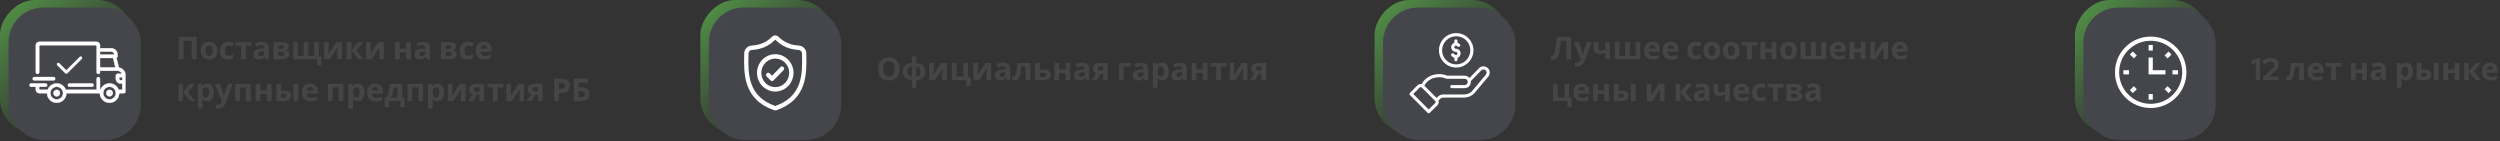 <svg width="1435" height="81" viewBox="0 0 1435 81" fill="none" xmlns="http://www.w3.org/2000/svg">
<rect x="0" y="0" width="1435" height="81" fill="#333333" stroke="none"/>
<path d="M102.62 34V21.148H112.79V34H110.072V23.416H105.338V34H102.62ZM124.744 29.068C124.744 30.7 124.312 31.96 123.448 32.848C122.596 33.736 121.432 34.18 119.956 34.18C119.044 34.18 118.228 33.982 117.508 33.586C116.8 33.19 116.242 32.614 115.834 31.858C115.426 31.09 115.222 30.16 115.222 29.068C115.222 27.436 115.648 26.182 116.5 25.306C117.352 24.43 118.522 23.992 120.01 23.992C120.934 23.992 121.75 24.19 122.458 24.586C123.166 24.982 123.724 25.558 124.132 26.314C124.54 27.058 124.744 27.976 124.744 29.068ZM117.958 29.068C117.958 30.04 118.114 30.778 118.426 31.282C118.75 31.774 119.272 32.02 119.992 32.02C120.7 32.02 121.21 31.774 121.522 31.282C121.846 30.778 122.008 30.04 122.008 29.068C122.008 28.096 121.846 27.37 121.522 26.89C121.21 26.398 120.694 26.152 119.974 26.152C119.266 26.152 118.75 26.398 118.426 26.89C118.114 27.37 117.958 28.096 117.958 29.068ZM130.957 34.18C129.493 34.18 128.359 33.778 127.555 32.974C126.763 32.158 126.367 30.88 126.367 29.14C126.367 27.94 126.571 26.962 126.979 26.206C127.387 25.45 127.951 24.892 128.671 24.532C129.403 24.172 130.243 23.992 131.191 23.992C131.863 23.992 132.445 24.058 132.937 24.19C133.441 24.322 133.879 24.478 134.251 24.658L133.459 26.728C133.039 26.56 132.643 26.422 132.271 26.314C131.911 26.206 131.551 26.152 131.191 26.152C129.799 26.152 129.103 27.142 129.103 29.122C129.103 30.106 129.283 30.832 129.643 31.3C130.015 31.768 130.531 32.002 131.191 32.002C131.755 32.002 132.253 31.93 132.685 31.786C133.117 31.63 133.537 31.42 133.945 31.156V33.442C133.537 33.706 133.105 33.892 132.649 34C132.205 34.12 131.641 34.18 130.957 34.18ZM144.343 26.188H141.121V34H138.439V26.188H135.217V24.172H144.343V26.188ZM150.188 23.974C151.508 23.974 152.516 24.262 153.212 24.838C153.92 25.402 154.274 26.272 154.274 27.448V34H152.402L151.88 32.668H151.808C151.388 33.196 150.944 33.58 150.476 33.82C150.008 34.06 149.366 34.18 148.55 34.18C147.674 34.18 146.948 33.928 146.372 33.424C145.796 32.908 145.508 32.122 145.508 31.066C145.508 30.022 145.874 29.254 146.606 28.762C147.338 28.258 148.436 27.982 149.9 27.934L151.61 27.88V27.448C151.61 26.932 151.472 26.554 151.196 26.314C150.932 26.074 150.56 25.954 150.08 25.954C149.6 25.954 149.132 26.026 148.676 26.17C148.22 26.302 147.764 26.47 147.308 26.674L146.426 24.856C146.954 24.58 147.536 24.364 148.172 24.208C148.82 24.052 149.492 23.974 150.188 23.974ZM151.61 29.446L150.566 29.482C149.702 29.506 149.102 29.662 148.766 29.95C148.43 30.238 148.262 30.616 148.262 31.084C148.262 31.492 148.382 31.786 148.622 31.966C148.862 32.134 149.174 32.218 149.558 32.218C150.134 32.218 150.62 32.05 151.016 31.714C151.412 31.366 151.61 30.88 151.61 30.256V29.446ZM165.731 26.746C165.731 27.274 165.563 27.724 165.227 28.096C164.903 28.468 164.417 28.708 163.769 28.816V28.888C164.453 28.972 164.999 29.206 165.407 29.59C165.827 29.974 166.037 30.466 166.037 31.066C166.037 31.63 165.887 32.134 165.587 32.578C165.299 33.022 164.837 33.37 164.201 33.622C163.565 33.874 162.731 34 161.699 34H157.019V24.172H161.699C162.467 24.172 163.151 24.256 163.751 24.424C164.363 24.58 164.843 24.844 165.191 25.216C165.551 25.588 165.731 26.098 165.731 26.746ZM163.013 26.962C163.013 26.362 162.539 26.062 161.591 26.062H159.701V28.006H161.285C161.849 28.006 162.275 27.928 162.563 27.772C162.863 27.604 163.013 27.334 163.013 26.962ZM163.265 30.922C163.265 30.538 163.115 30.262 162.815 30.094C162.515 29.914 162.065 29.824 161.465 29.824H159.701V32.146H161.519C162.023 32.146 162.437 32.056 162.761 31.876C163.097 31.684 163.265 31.366 163.265 30.922ZM182.974 24.172V32.038H184.414V37.528H182.002V34H168.34V24.172H171.022V31.984H174.316V24.172H176.998V31.984H180.292V24.172H182.974ZM188.668 24.172V28.06C188.668 28.264 188.656 28.516 188.632 28.816C188.62 29.116 188.602 29.422 188.578 29.734C188.566 30.046 188.548 30.322 188.524 30.562C188.5 30.802 188.482 30.97 188.47 31.066L193.006 24.172H196.228V34H193.636V30.076C193.636 29.752 193.648 29.398 193.672 29.014C193.696 28.618 193.72 28.252 193.744 27.916C193.78 27.568 193.804 27.304 193.816 27.124L189.298 34H186.076V24.172H188.668ZM205.475 24.172H208.427L204.539 28.888L208.769 34H205.727L201.713 29.014V34H199.031V24.172H201.713V28.942L205.475 24.172ZM212.767 24.172V28.06C212.767 28.264 212.755 28.516 212.731 28.816C212.719 29.116 212.701 29.422 212.677 29.734C212.665 30.046 212.647 30.322 212.623 30.562C212.599 30.802 212.581 30.97 212.569 31.066L217.105 24.172H220.327V34H217.735V30.076C217.735 29.752 217.747 29.398 217.771 29.014C217.795 28.618 217.819 28.252 217.843 27.916C217.879 27.568 217.903 27.304 217.915 27.124L213.397 34H210.175V24.172H212.767ZM229.434 24.172V27.952H233.178V24.172H235.86V34H233.178V29.95H229.434V34H226.752V24.172H229.434ZM242.702 23.974C244.022 23.974 245.03 24.262 245.726 24.838C246.434 25.402 246.788 26.272 246.788 27.448V34H244.916L244.394 32.668H244.322C243.902 33.196 243.458 33.58 242.99 33.82C242.522 34.06 241.88 34.18 241.064 34.18C240.188 34.18 239.462 33.928 238.886 33.424C238.31 32.908 238.022 32.122 238.022 31.066C238.022 30.022 238.388 29.254 239.12 28.762C239.852 28.258 240.95 27.982 242.414 27.934L244.124 27.88V27.448C244.124 26.932 243.986 26.554 243.71 26.314C243.446 26.074 243.074 25.954 242.594 25.954C242.114 25.954 241.646 26.026 241.19 26.17C240.734 26.302 240.278 26.47 239.822 26.674L238.94 24.856C239.468 24.58 240.05 24.364 240.686 24.208C241.334 24.052 242.006 23.974 242.702 23.974ZM244.124 29.446L243.08 29.482C242.216 29.506 241.616 29.662 241.28 29.95C240.944 30.238 240.776 30.616 240.776 31.084C240.776 31.492 240.896 31.786 241.136 31.966C241.376 32.134 241.688 32.218 242.072 32.218C242.648 32.218 243.134 32.05 243.53 31.714C243.926 31.366 244.124 30.88 244.124 30.256V29.446ZM261.866 26.746C261.866 27.274 261.698 27.724 261.362 28.096C261.038 28.468 260.552 28.708 259.904 28.816V28.888C260.588 28.972 261.134 29.206 261.542 29.59C261.962 29.974 262.172 30.466 262.172 31.066C262.172 31.63 262.022 32.134 261.722 32.578C261.434 33.022 260.972 33.37 260.336 33.622C259.7 33.874 258.866 34 257.834 34H253.154V24.172H257.834C258.602 24.172 259.286 24.256 259.886 24.424C260.498 24.58 260.978 24.844 261.326 25.216C261.686 25.588 261.866 26.098 261.866 26.746ZM259.148 26.962C259.148 26.362 258.674 26.062 257.726 26.062H255.836V28.006H257.42C257.984 28.006 258.41 27.928 258.698 27.772C258.998 27.604 259.148 27.334 259.148 26.962ZM259.4 30.922C259.4 30.538 259.25 30.262 258.95 30.094C258.65 29.914 258.2 29.824 257.6 29.824H255.836V32.146H257.654C258.158 32.146 258.572 32.056 258.896 31.876C259.232 31.684 259.4 31.366 259.4 30.922ZM268.47 34.18C267.006 34.18 265.872 33.778 265.068 32.974C264.276 32.158 263.88 30.88 263.88 29.14C263.88 27.94 264.084 26.962 264.492 26.206C264.9 25.45 265.464 24.892 266.184 24.532C266.916 24.172 267.756 23.992 268.704 23.992C269.376 23.992 269.958 24.058 270.45 24.19C270.954 24.322 271.392 24.478 271.764 24.658L270.972 26.728C270.552 26.56 270.156 26.422 269.784 26.314C269.424 26.206 269.064 26.152 268.704 26.152C267.312 26.152 266.616 27.142 266.616 29.122C266.616 30.106 266.796 30.832 267.156 31.3C267.528 31.768 268.044 32.002 268.704 32.002C269.268 32.002 269.766 31.93 270.198 31.786C270.63 31.63 271.05 31.42 271.458 31.156V33.442C271.05 33.706 270.618 33.892 270.162 34C269.718 34.12 269.154 34.18 268.47 34.18ZM277.77 23.992C279.126 23.992 280.2 24.382 280.992 25.162C281.784 25.93 282.18 27.028 282.18 28.456V29.752H275.844C275.868 30.508 276.09 31.102 276.51 31.534C276.942 31.966 277.536 32.182 278.292 32.182C278.928 32.182 279.504 32.122 280.02 32.002C280.536 31.87 281.07 31.672 281.622 31.408V33.478C281.142 33.718 280.632 33.892 280.092 34C279.564 34.12 278.922 34.18 278.166 34.18C277.182 34.18 276.312 34 275.556 33.64C274.8 33.268 274.206 32.71 273.774 31.966C273.342 31.222 273.126 30.286 273.126 29.158C273.126 28.006 273.318 27.052 273.702 26.296C274.098 25.528 274.644 24.952 275.34 24.568C276.036 24.184 276.846 23.992 277.77 23.992ZM277.788 25.9C277.272 25.9 276.84 26.068 276.492 26.404C276.156 26.74 275.958 27.262 275.898 27.97H279.66C279.648 27.37 279.492 26.878 279.192 26.494C278.892 26.098 278.424 25.9 277.788 25.9ZM108.848 48.172H111.8L107.912 52.888L112.142 58H109.1L105.086 53.014V58H102.404V48.172H105.086V52.942L108.848 48.172ZM119.021 47.992C120.125 47.992 121.019 48.424 121.703 49.288C122.387 50.14 122.729 51.4 122.729 53.068C122.729 54.736 122.375 56.008 121.667 56.884C120.959 57.748 120.053 58.18 118.949 58.18C118.241 58.18 117.677 58.054 117.257 57.802C116.837 57.538 116.495 57.244 116.231 56.92H116.087C116.183 57.424 116.231 57.904 116.231 58.36V62.32H113.549V48.172H115.727L116.105 49.45H116.231C116.495 49.054 116.849 48.712 117.293 48.424C117.737 48.136 118.313 47.992 119.021 47.992ZM118.157 50.134C117.461 50.134 116.969 50.35 116.681 50.782C116.405 51.214 116.255 51.874 116.231 52.762V53.05C116.231 53.998 116.369 54.73 116.645 55.246C116.933 55.75 117.449 56.002 118.193 56.002C118.805 56.002 119.255 55.75 119.543 55.246C119.843 54.73 119.993 53.992 119.993 53.032C119.993 51.1 119.381 50.134 118.157 50.134ZM123.359 48.172H126.293L128.147 53.698C128.243 53.962 128.315 54.238 128.363 54.526C128.411 54.802 128.447 55.096 128.471 55.408H128.525C128.561 55.096 128.609 54.802 128.669 54.526C128.741 54.238 128.819 53.962 128.903 53.698L130.721 48.172H133.601L129.443 59.26C129.071 60.28 128.525 61.042 127.805 61.546C127.097 62.062 126.275 62.32 125.339 62.32C125.039 62.32 124.775 62.302 124.547 62.266C124.331 62.242 124.139 62.212 123.971 62.176V60.052C124.103 60.076 124.259 60.1 124.439 60.124C124.631 60.148 124.829 60.16 125.033 60.16C125.597 60.16 126.041 59.986 126.365 59.638C126.701 59.302 126.947 58.894 127.103 58.414L127.265 57.928L123.359 48.172ZM143.939 48.172V58H141.257V50.188H137.693V58H135.011V48.172H143.939ZM149.436 48.172V51.952H153.18V48.172H155.862V58H153.18V53.95H149.436V58H146.754V48.172H149.436ZM158.672 58V48.172H161.354V51.97H162.65C164.15 51.97 165.26 52.21 165.98 52.69C166.7 53.17 167.06 53.896 167.06 54.868C167.06 55.816 166.724 56.578 166.052 57.154C165.38 57.718 164.276 58 162.74 58H158.672ZM168.482 58V48.172H171.164V58H168.482ZM161.354 56.146H162.596C163.124 56.146 163.55 56.05 163.874 55.858C164.21 55.666 164.378 55.348 164.378 54.904C164.378 54.184 163.772 53.824 162.56 53.824H161.354V56.146ZM178.015 47.992C179.371 47.992 180.445 48.382 181.237 49.162C182.029 49.93 182.425 51.028 182.425 52.456V53.752H176.089C176.113 54.508 176.335 55.102 176.755 55.534C177.187 55.966 177.781 56.182 178.537 56.182C179.173 56.182 179.749 56.122 180.265 56.002C180.781 55.87 181.315 55.672 181.867 55.408V57.478C181.387 57.718 180.877 57.892 180.337 58C179.809 58.12 179.167 58.18 178.411 58.18C177.427 58.18 176.557 58 175.801 57.64C175.045 57.268 174.451 56.71 174.019 55.966C173.587 55.222 173.371 54.286 173.371 53.158C173.371 52.006 173.563 51.052 173.947 50.296C174.343 49.528 174.889 48.952 175.585 48.568C176.281 48.184 177.091 47.992 178.015 47.992ZM178.033 49.9C177.517 49.9 177.085 50.068 176.737 50.404C176.401 50.74 176.203 51.262 176.143 51.97H179.905C179.893 51.37 179.737 50.878 179.437 50.494C179.137 50.098 178.669 49.9 178.033 49.9ZM197.148 48.172V58H194.466V50.188H190.902V58H188.22V48.172H197.148ZM205.435 47.992C206.539 47.992 207.433 48.424 208.117 49.288C208.801 50.14 209.143 51.4 209.143 53.068C209.143 54.736 208.789 56.008 208.081 56.884C207.373 57.748 206.467 58.18 205.363 58.18C204.655 58.18 204.091 58.054 203.671 57.802C203.251 57.538 202.909 57.244 202.645 56.92H202.501C202.597 57.424 202.645 57.904 202.645 58.36V62.32H199.963V48.172H202.141L202.519 49.45H202.645C202.909 49.054 203.263 48.712 203.707 48.424C204.151 48.136 204.727 47.992 205.435 47.992ZM204.571 50.134C203.875 50.134 203.383 50.35 203.095 50.782C202.819 51.214 202.669 51.874 202.645 52.762V53.05C202.645 53.998 202.783 54.73 203.059 55.246C203.347 55.75 203.863 56.002 204.607 56.002C205.219 56.002 205.669 55.75 205.957 55.246C206.257 54.73 206.407 53.992 206.407 53.032C206.407 51.1 205.795 50.134 204.571 50.134ZM215.403 47.992C216.759 47.992 217.833 48.382 218.625 49.162C219.417 49.93 219.813 51.028 219.813 52.456V53.752H213.477C213.501 54.508 213.723 55.102 214.143 55.534C214.575 55.966 215.169 56.182 215.925 56.182C216.561 56.182 217.137 56.122 217.653 56.002C218.169 55.87 218.703 55.672 219.255 55.408V57.478C218.775 57.718 218.265 57.892 217.725 58C217.197 58.12 216.555 58.18 215.799 58.18C214.815 58.18 213.945 58 213.189 57.64C212.433 57.268 211.839 56.71 211.407 55.966C210.975 55.222 210.759 54.286 210.759 53.158C210.759 52.006 210.951 51.052 211.335 50.296C211.731 49.528 212.277 48.952 212.973 48.568C213.669 48.184 214.479 47.992 215.403 47.992ZM215.421 49.9C214.905 49.9 214.473 50.068 214.125 50.404C213.789 50.74 213.591 51.262 213.531 51.97H217.293C217.281 51.37 217.125 50.878 216.825 50.494C216.525 50.098 216.057 49.9 215.421 49.9ZM230.826 48.172V56.038H232.266V61.528H229.854V58H223.248V61.528H220.836V56.038H221.664C222.096 55.378 222.462 54.628 222.762 53.788C223.062 52.936 223.302 52.03 223.482 51.07C223.662 50.11 223.794 49.144 223.878 48.172H230.826ZM228.144 50.188H226.128C225.984 51.28 225.786 52.318 225.534 53.302C225.282 54.274 224.928 55.186 224.472 56.038H228.144V50.188ZM242.869 48.172V58H240.187V50.188H236.623V58H233.941V48.172H242.869ZM251.155 47.992C252.259 47.992 253.153 48.424 253.837 49.288C254.521 50.14 254.863 51.4 254.863 53.068C254.863 54.736 254.509 56.008 253.801 56.884C253.093 57.748 252.187 58.18 251.083 58.18C250.375 58.18 249.811 58.054 249.391 57.802C248.971 57.538 248.629 57.244 248.365 56.92H248.221C248.317 57.424 248.365 57.904 248.365 58.36V62.32H245.683V48.172H247.861L248.239 49.45H248.365C248.629 49.054 248.983 48.712 249.427 48.424C249.871 48.136 250.447 47.992 251.155 47.992ZM250.291 50.134C249.595 50.134 249.103 50.35 248.815 50.782C248.539 51.214 248.389 51.874 248.365 52.762V53.05C248.365 53.998 248.503 54.73 248.779 55.246C249.067 55.75 249.583 56.002 250.327 56.002C250.939 56.002 251.389 55.75 251.677 55.246C251.977 54.73 252.127 53.992 252.127 53.032C252.127 51.1 251.515 50.134 250.291 50.134ZM259.666 48.172V52.06C259.666 52.264 259.654 52.516 259.63 52.816C259.618 53.116 259.6 53.422 259.576 53.734C259.564 54.046 259.546 54.322 259.522 54.562C259.498 54.802 259.48 54.97 259.468 55.066L264.004 48.172H267.226V58H264.634V54.076C264.634 53.752 264.646 53.398 264.67 53.014C264.694 52.618 264.718 52.252 264.742 51.916C264.778 51.568 264.802 51.304 264.814 51.124L260.296 58H257.074V48.172H259.666ZM271.523 58H268.625L271.271 54.112C270.767 53.908 270.317 53.578 269.921 53.122C269.537 52.654 269.345 52.018 269.345 51.214C269.345 50.23 269.717 49.48 270.461 48.964C271.205 48.436 272.159 48.172 273.323 48.172H277.895V58H275.213V54.346H273.737L271.523 58ZM271.973 51.232C271.973 51.64 272.135 51.964 272.459 52.204C272.783 52.432 273.203 52.546 273.719 52.546H275.213V50.062H273.377C272.897 50.062 272.543 50.182 272.315 50.422C272.087 50.65 271.973 50.92 271.973 51.232ZM288.835 50.188H285.613V58H282.931V50.188H279.709V48.172H288.835V50.188ZM293.24 48.172V52.06C293.24 52.264 293.228 52.516 293.204 52.816C293.192 53.116 293.174 53.422 293.15 53.734C293.138 54.046 293.12 54.322 293.096 54.562C293.072 54.802 293.054 54.97 293.042 55.066L297.578 48.172H300.8V58H298.208V54.076C298.208 53.752 298.22 53.398 298.244 53.014C298.268 52.618 298.292 52.252 298.316 51.916C298.352 51.568 298.376 51.304 298.388 51.124L293.87 58H290.648V48.172H293.24ZM305.097 58H302.199L304.845 54.112C304.341 53.908 303.891 53.578 303.495 53.122C303.111 52.654 302.919 52.018 302.919 51.214C302.919 50.23 303.291 49.48 304.035 48.964C304.779 48.436 305.733 48.172 306.897 48.172H311.469V58H308.787V54.346H307.311L305.097 58ZM305.547 51.232C305.547 51.64 305.709 51.964 306.033 52.204C306.357 52.432 306.777 52.546 307.293 52.546H308.787V50.062H306.951C306.471 50.062 306.117 50.182 305.889 50.422C305.661 50.65 305.547 50.92 305.547 51.232ZM322.214 45.148C323.87 45.148 325.076 45.508 325.832 46.228C326.6 46.936 326.984 47.914 326.984 49.162C326.984 49.906 326.828 50.608 326.516 51.268C326.204 51.916 325.682 52.438 324.95 52.834C324.23 53.23 323.246 53.428 321.998 53.428H320.828V58H318.11V45.148H322.214ZM322.07 47.38H320.828V51.196H321.728C322.496 51.196 323.102 51.046 323.546 50.746C324.002 50.434 324.23 49.936 324.23 49.252C324.23 48.004 323.51 47.38 322.07 47.38ZM329.413 58V45.148H337.531V47.398H332.131V50.08H333.211C334.423 50.08 335.413 50.248 336.181 50.584C336.961 50.92 337.537 51.382 337.909 51.97C338.281 52.558 338.467 53.23 338.467 53.986C338.467 55.258 338.041 56.248 337.189 56.956C336.349 57.652 335.005 58 333.157 58H329.413ZM332.131 55.768H333.049C333.877 55.768 334.525 55.636 334.993 55.372C335.473 55.108 335.713 54.646 335.713 53.986C335.713 53.302 335.455 52.852 334.939 52.636C334.423 52.42 333.721 52.312 332.833 52.312H332.131V55.768Z" fill="#454545"/>
<rect width="75.929" height="76.472" rx="20" transform="matrix(1 0 0 -1 0 76.472)" fill="url(#paint0_linear)"/>
<rect x="4.881" y="4.339" width="75.929" height="75.929" rx="20" fill="url(#paint1_linear)"/>
<g clip-path="url(#clip0)">
<path d="M68.426 45.174V44.298H70.178V46.05H69.302C68.819 46.05 68.426 45.657 68.426 45.174ZM68.231 38.765L66.846 33.227C67.23 33.101 67.507 32.74 67.507 32.314V31.396C67.507 29.346 65.84 27.679 63.79 27.679H57.403V25.884C57.403 24.848 56.56 24.005 55.523 24.005H22.454C21.417 24.005 20.574 24.848 20.574 25.884V41.5C20.574 42.031 21.005 42.461 21.535 42.461C22.066 42.461 22.497 42.031 22.497 41.5V25.927H55.48V41.5C55.48 42.031 55.91 42.462 56.441 42.462C56.972 42.462 57.403 42.031 57.403 41.5V40.624H67.457C67.459 40.624 67.461 40.624 67.464 40.624C67.466 40.624 67.467 40.624 67.469 40.624C68.624 40.626 69.612 41.354 70.001 42.376H67.464C66.933 42.376 66.503 42.806 66.503 43.337V45.175C66.503 46.718 67.758 47.973 69.302 47.973H70.177V51.562H68.096C67.324 49.422 65.275 47.888 62.871 47.888C60.468 47.888 58.418 49.422 57.646 51.562H57.402V45.174C57.402 44.644 56.972 44.213 56.441 44.213C55.91 44.213 55.48 44.644 55.48 45.174V51.562H37.783C37.011 49.422 34.962 47.887 32.558 47.887C30.155 47.887 28.105 49.422 27.333 51.562H22.497V49.81H26.128C26.659 49.81 27.09 49.38 27.09 48.849C27.09 48.318 26.659 47.887 26.128 47.887H17.861C17.33 47.887 16.9 48.318 16.9 48.849C16.9 49.38 17.33 49.81 17.861 49.81H20.574V51.604C20.574 52.641 21.418 53.484 22.454 53.484H27.005C27.028 56.527 29.51 58.995 32.558 58.995C35.607 58.995 38.089 56.527 38.112 53.484H57.318C57.34 56.527 59.823 58.995 62.871 58.995C65.92 58.995 68.402 56.527 68.425 53.484H71.139C71.669 53.484 72.1 53.054 72.1 52.523V43.337C72.1 41.042 70.424 39.132 68.231 38.765ZM57.403 29.601H63.79C64.765 29.601 65.561 30.383 65.584 31.353H57.403V29.601ZM57.403 38.702V33.276H64.877L66.234 38.702H57.403ZM32.558 57.074C30.556 57.074 28.927 55.444 28.927 53.442C28.927 51.439 30.556 49.81 32.558 49.81C34.561 49.81 36.19 51.439 36.19 53.442C36.19 55.444 34.561 57.074 32.558 57.074ZM62.872 57.074C60.869 57.074 59.24 55.444 59.24 53.442C59.24 51.439 60.869 49.81 62.872 49.81C64.874 49.81 66.503 51.439 66.503 53.442C66.503 55.444 64.874 57.074 62.872 57.074Z" fill="white" stroke="white" stroke-width="0.2"/>
<path d="M32.559 51.562C31.522 51.562 30.679 52.405 30.679 53.442C30.679 54.478 31.522 55.322 32.559 55.322C33.595 55.322 34.438 54.478 34.438 53.442C34.438 52.405 33.595 51.562 32.559 51.562Z" fill="white" stroke="white" stroke-width="0.2"/>
<path d="M62.872 51.562C61.835 51.562 60.992 52.405 60.992 53.442C60.992 54.478 61.835 55.322 62.872 55.322C63.908 55.322 64.751 54.478 64.751 53.442C64.751 52.405 63.908 51.562 62.872 51.562Z" fill="white" stroke="white" stroke-width="0.2"/>
<path d="M52.767 47.887H39.907C39.376 47.887 38.946 48.318 38.946 48.849C38.946 49.379 39.376 49.81 39.907 49.81H52.767C53.298 49.81 53.728 49.379 53.728 48.849C53.728 48.318 53.298 47.887 52.767 47.887Z" fill="white" stroke="white" stroke-width="0.2"/>
<path d="M30.722 44.214H19.699C19.168 44.214 18.737 44.644 18.737 45.175C18.737 45.706 19.168 46.136 19.699 46.136H30.722C31.252 46.136 31.683 45.706 31.683 45.175C31.683 44.644 31.252 44.214 30.722 44.214Z" fill="white" stroke="white" stroke-width="0.2"/>
<path d="M46.946 32.623C46.61 32.287 46.064 32.287 45.728 32.623L38.07 40.282L34.086 36.298C33.749 35.961 33.204 35.961 32.868 36.298C32.532 36.634 32.532 37.179 32.868 37.516L37.461 42.108C37.629 42.277 37.849 42.361 38.07 42.361C38.29 42.361 38.511 42.277 38.679 42.108L46.946 33.841C47.282 33.505 47.282 32.96 46.946 32.623Z" fill="white"/>
</g>
<path d="M516.284 39.556C516.284 40.888 516.062 42.052 515.618 43.048C515.186 44.032 514.52 44.8 513.62 45.352C512.72 45.904 511.568 46.18 510.164 46.18C508.772 46.18 507.62 45.904 506.708 45.352C505.808 44.8 505.136 44.026 504.692 43.03C504.26 42.034 504.044 40.87 504.044 39.538C504.044 38.206 504.26 37.048 504.692 36.064C505.136 35.08 505.808 34.318 506.708 33.778C507.62 33.226 508.778 32.95 510.182 32.95C511.574 32.95 512.72 33.226 513.62 33.778C514.52 34.318 515.186 35.086 515.618 36.082C516.062 37.066 516.284 38.224 516.284 39.556ZM506.906 39.556C506.906 40.9 507.164 41.962 507.68 42.742C508.196 43.51 509.024 43.894 510.164 43.894C511.328 43.894 512.162 43.51 512.666 42.742C513.17 41.962 513.422 40.9 513.422 39.556C513.422 38.2 513.17 37.138 512.666 36.37C512.162 35.602 511.334 35.218 510.182 35.218C509.03 35.218 508.196 35.602 507.68 36.37C507.164 37.138 506.906 38.2 506.906 39.556ZM525.912 32.32V36.118C527.616 36.262 528.918 36.784 529.818 37.684C530.718 38.572 531.168 39.706 531.168 41.086C531.168 42.466 530.73 43.606 529.854 44.506C528.978 45.406 527.664 45.928 525.912 46.072V50.32H523.428V46.072C521.736 45.916 520.428 45.388 519.504 44.488C518.592 43.588 518.136 42.454 518.136 41.086C518.136 39.682 518.562 38.536 519.414 37.648C520.278 36.748 521.616 36.238 523.428 36.118V32.32H525.912ZM523.428 38.134C522.648 38.242 522.03 38.566 521.574 39.106C521.118 39.646 520.89 40.306 520.89 41.086C520.89 41.89 521.112 42.562 521.556 43.102C522 43.63 522.624 43.942 523.428 44.038V38.134ZM525.912 38.17V44.038C526.716 43.942 527.334 43.63 527.766 43.102C528.198 42.562 528.414 41.89 528.414 41.086C528.414 40.306 528.192 39.652 527.748 39.124C527.304 38.584 526.692 38.266 525.912 38.17ZM535.982 36.172V40.06C535.982 40.264 535.97 40.516 535.946 40.816C535.934 41.116 535.916 41.422 535.892 41.734C535.88 42.046 535.862 42.322 535.838 42.562C535.814 42.802 535.796 42.97 535.784 43.066L540.32 36.172H543.542V46H540.95V42.076C540.95 41.752 540.962 41.398 540.986 41.014C541.01 40.618 541.034 40.252 541.058 39.916C541.094 39.568 541.118 39.304 541.13 39.124L536.612 46H533.39V36.172H535.982ZM557.073 49.528H554.661V46H546.345V36.172H549.027V43.984H552.951V36.172H555.633V44.038H557.073V49.528ZM561.33 36.172V40.06C561.33 40.264 561.318 40.516 561.294 40.816C561.282 41.116 561.264 41.422 561.24 41.734C561.228 42.046 561.21 42.322 561.186 42.562C561.162 42.802 561.144 42.97 561.132 43.066L565.668 36.172H568.89V46H566.298V42.076C566.298 41.752 566.31 41.398 566.334 41.014C566.358 40.618 566.382 40.252 566.406 39.916C566.442 39.568 566.466 39.304 566.478 39.124L561.96 46H558.738V36.172H561.33ZM575.725 35.974C577.045 35.974 578.053 36.262 578.749 36.838C579.457 37.402 579.811 38.272 579.811 39.448V46H577.939L577.417 44.668H577.345C576.925 45.196 576.481 45.58 576.013 45.82C575.545 46.06 574.903 46.18 574.087 46.18C573.211 46.18 572.485 45.928 571.909 45.424C571.333 44.908 571.045 44.122 571.045 43.066C571.045 42.022 571.411 41.254 572.143 40.762C572.875 40.258 573.973 39.982 575.437 39.934L577.147 39.88V39.448C577.147 38.932 577.009 38.554 576.733 38.314C576.469 38.074 576.097 37.954 575.617 37.954C575.137 37.954 574.669 38.026 574.213 38.17C573.757 38.302 573.301 38.47 572.845 38.674L571.963 36.856C572.491 36.58 573.073 36.364 573.709 36.208C574.357 36.052 575.029 35.974 575.725 35.974ZM577.147 41.446L576.103 41.482C575.239 41.506 574.639 41.662 574.303 41.95C573.967 42.238 573.799 42.616 573.799 43.084C573.799 43.492 573.919 43.786 574.159 43.966C574.399 44.134 574.711 44.218 575.095 44.218C575.671 44.218 576.157 44.05 576.553 43.714C576.949 43.366 577.147 42.88 577.147 42.256V41.446ZM591.358 46H588.676V38.188H586.21C586.054 40.108 585.844 41.656 585.58 42.832C585.328 43.996 584.974 44.848 584.518 45.388C584.062 45.916 583.45 46.18 582.682 46.18C582.058 46.18 581.548 46.084 581.152 45.892V43.75C581.428 43.87 581.716 43.93 582.016 43.93C582.232 43.93 582.43 43.822 582.61 43.606C582.79 43.39 582.958 43 583.114 42.436C583.282 41.872 583.432 41.086 583.564 40.078C583.696 39.058 583.816 37.756 583.924 36.172H591.358V46ZM596.84 39.97H598.73C600.242 39.97 601.358 40.21 602.078 40.69C602.81 41.17 603.176 41.896 603.176 42.868C603.176 43.816 602.84 44.578 602.168 45.154C601.496 45.718 600.386 46 598.838 46H594.158V36.172H596.84V39.97ZM600.494 42.904C600.494 42.184 599.888 41.824 598.676 41.824H596.84V44.146H598.712C599.24 44.146 599.666 44.05 599.99 43.858C600.326 43.666 600.494 43.348 600.494 42.904ZM607.897 36.172V39.952H611.641V36.172H614.323V46H611.641V41.95H607.897V46H605.215V36.172H607.897ZM621.165 35.974C622.485 35.974 623.493 36.262 624.189 36.838C624.897 37.402 625.251 38.272 625.251 39.448V46H623.379L622.857 44.668H622.785C622.365 45.196 621.921 45.58 621.453 45.82C620.985 46.06 620.343 46.18 619.527 46.18C618.651 46.18 617.925 45.928 617.349 45.424C616.773 44.908 616.485 44.122 616.485 43.066C616.485 42.022 616.851 41.254 617.583 40.762C618.315 40.258 619.413 39.982 620.877 39.934L622.587 39.88V39.448C622.587 38.932 622.449 38.554 622.173 38.314C621.909 38.074 621.537 37.954 621.057 37.954C620.577 37.954 620.109 38.026 619.653 38.17C619.197 38.302 618.741 38.47 618.285 38.674L617.403 36.856C617.931 36.58 618.513 36.364 619.149 36.208C619.797 36.052 620.469 35.974 621.165 35.974ZM622.587 41.446L621.543 41.482C620.679 41.506 620.079 41.662 619.743 41.95C619.407 42.238 619.239 42.616 619.239 43.084C619.239 43.492 619.359 43.786 619.599 43.966C619.839 44.134 620.151 44.218 620.535 44.218C621.111 44.218 621.597 44.05 621.993 43.714C622.389 43.366 622.587 42.88 622.587 42.256V41.446ZM629.49 46H626.592L629.238 42.112C628.734 41.908 628.284 41.578 627.888 41.122C627.504 40.654 627.312 40.018 627.312 39.214C627.312 38.23 627.684 37.48 628.428 36.964C629.172 36.436 630.126 36.172 631.29 36.172H635.862V46H633.18V42.346H631.704L629.49 46ZM629.94 39.232C629.94 39.64 630.102 39.964 630.426 40.204C630.75 40.432 631.17 40.546 631.686 40.546H633.18V38.062H631.344C630.864 38.062 630.51 38.182 630.282 38.422C630.054 38.65 629.94 38.92 629.94 39.232ZM649.073 36.172V38.188H644.969V46H642.287V36.172H649.073ZM654.915 35.974C656.235 35.974 657.243 36.262 657.939 36.838C658.647 37.402 659.001 38.272 659.001 39.448V46H657.129L656.607 44.668H656.535C656.115 45.196 655.671 45.58 655.203 45.82C654.735 46.06 654.093 46.18 653.277 46.18C652.401 46.18 651.675 45.928 651.099 45.424C650.523 44.908 650.235 44.122 650.235 43.066C650.235 42.022 650.601 41.254 651.333 40.762C652.065 40.258 653.163 39.982 654.627 39.934L656.337 39.88V39.448C656.337 38.932 656.199 38.554 655.923 38.314C655.659 38.074 655.287 37.954 654.807 37.954C654.327 37.954 653.859 38.026 653.403 38.17C652.947 38.302 652.491 38.47 652.035 38.674L651.153 36.856C651.681 36.58 652.263 36.364 652.899 36.208C653.547 36.052 654.219 35.974 654.915 35.974ZM656.337 41.446L655.293 41.482C654.429 41.506 653.829 41.662 653.493 41.95C653.157 42.238 652.989 42.616 652.989 43.084C652.989 43.492 653.109 43.786 653.349 43.966C653.589 44.134 653.901 44.218 654.285 44.218C654.861 44.218 655.347 44.05 655.743 43.714C656.139 43.366 656.337 42.88 656.337 42.256V41.446ZM667.218 35.992C668.322 35.992 669.216 36.424 669.9 37.288C670.584 38.14 670.926 39.4 670.926 41.068C670.926 42.736 670.572 44.008 669.864 44.884C669.156 45.748 668.25 46.18 667.146 46.18C666.438 46.18 665.874 46.054 665.454 45.802C665.034 45.538 664.692 45.244 664.428 44.92H664.284C664.38 45.424 664.428 45.904 664.428 46.36V50.32H661.746V36.172H663.924L664.302 37.45H664.428C664.692 37.054 665.046 36.712 665.49 36.424C665.934 36.136 666.51 35.992 667.218 35.992ZM666.354 38.134C665.658 38.134 665.166 38.35 664.878 38.782C664.602 39.214 664.452 39.874 664.428 40.762V41.05C664.428 41.998 664.566 42.73 664.842 43.246C665.13 43.75 665.646 44.002 666.39 44.002C667.002 44.002 667.452 43.75 667.74 43.246C668.04 42.73 668.19 41.992 668.19 41.032C668.19 39.1 667.578 38.134 666.354 38.134ZM677.168 35.974C678.488 35.974 679.496 36.262 680.192 36.838C680.9 37.402 681.254 38.272 681.254 39.448V46H679.382L678.86 44.668H678.788C678.368 45.196 677.924 45.58 677.456 45.82C676.988 46.06 676.346 46.18 675.53 46.18C674.654 46.18 673.928 45.928 673.352 45.424C672.776 44.908 672.488 44.122 672.488 43.066C672.488 42.022 672.854 41.254 673.586 40.762C674.318 40.258 675.416 39.982 676.88 39.934L678.59 39.88V39.448C678.59 38.932 678.452 38.554 678.176 38.314C677.912 38.074 677.54 37.954 677.06 37.954C676.58 37.954 676.112 38.026 675.656 38.17C675.2 38.302 674.744 38.47 674.288 38.674L673.406 36.856C673.934 36.58 674.516 36.364 675.152 36.208C675.8 36.052 676.472 35.974 677.168 35.974ZM678.59 41.446L677.546 41.482C676.682 41.506 676.082 41.662 675.746 41.95C675.41 42.238 675.242 42.616 675.242 43.084C675.242 43.492 675.362 43.786 675.602 43.966C675.842 44.134 676.154 44.218 676.538 44.218C677.114 44.218 677.6 44.05 677.996 43.714C678.392 43.366 678.59 42.88 678.59 42.256V41.446ZM686.682 36.172V39.952H690.426V36.172H693.108V46H690.426V41.95H686.682V46H684V36.172H686.682ZM704.054 38.188H700.832V46H698.15V38.188H694.928V36.172H704.054V38.188ZM708.459 36.172V40.06C708.459 40.264 708.447 40.516 708.423 40.816C708.411 41.116 708.393 41.422 708.369 41.734C708.357 42.046 708.339 42.322 708.315 42.562C708.291 42.802 708.273 42.97 708.261 43.066L712.797 36.172H716.019V46H713.427V42.076C713.427 41.752 713.439 41.398 713.463 41.014C713.487 40.618 713.511 40.252 713.535 39.916C713.571 39.568 713.595 39.304 713.607 39.124L709.089 46H705.867V36.172H708.459ZM720.316 46H717.418L720.064 42.112C719.56 41.908 719.11 41.578 718.714 41.122C718.33 40.654 718.138 40.018 718.138 39.214C718.138 38.23 718.51 37.48 719.254 36.964C719.998 36.436 720.952 36.172 722.116 36.172H726.688V46H724.006V42.346H722.53L720.316 46ZM720.766 39.232C720.766 39.64 720.928 39.964 721.252 40.204C721.576 40.432 721.996 40.546 722.512 40.546H724.006V38.062H722.17C721.69 38.062 721.336 38.182 721.108 38.422C720.88 38.65 720.766 38.92 720.766 39.232Z" fill="#454545"/>
<rect width="75.929" height="76.472" rx="20" transform="matrix(1 0 0 -1 402 76.472)" fill="url(#paint2_linear)"/>
<rect x="406.881" y="4.339" width="75.929" height="75.929" rx="20" fill="url(#paint3_linear)"/>
<g clip-path="url(#clip1)">
<path d="M462.84 31.992L462.839 31.959C462.821 31.546 462.809 31.109 462.801 30.622C462.767 28.252 460.926 26.29 458.61 26.158C453.781 25.882 450.045 24.27 446.853 21.085L446.826 21.058C445.785 20.081 444.215 20.081 443.173 21.058L443.146 21.085C439.954 24.27 436.219 25.882 431.39 26.158C429.074 26.29 427.233 28.252 427.198 30.623C427.191 31.106 427.179 31.543 427.161 31.959L427.159 32.036C427.065 37.078 426.948 43.352 428.998 49.047C430.126 52.179 431.833 54.901 434.072 57.139C436.623 59.687 439.964 61.71 444.002 63.152C444.133 63.199 444.27 63.237 444.409 63.265C444.605 63.305 444.802 63.325 445 63.325C445.197 63.325 445.395 63.305 445.591 63.265C445.73 63.237 445.867 63.198 445.999 63.151C450.032 61.707 453.37 59.683 455.918 57.135C458.157 54.896 459.864 52.173 460.992 49.041C463.05 43.329 462.934 37.043 462.84 31.992ZM458.68 48.168C456.518 54.17 452.104 58.292 445.186 60.769C445.161 60.778 445.135 60.785 445.108 60.791C445.036 60.805 444.964 60.805 444.891 60.791C444.864 60.785 444.838 60.778 444.814 60.769C437.888 58.297 433.472 54.177 431.311 48.175C429.421 42.925 429.528 37.166 429.623 32.085L429.623 32.056C429.643 31.62 429.655 31.163 429.663 30.66C429.678 29.607 430.497 28.736 431.527 28.677C434.26 28.521 436.66 27.981 438.866 27.025C441.069 26.07 443.026 24.724 444.847 22.911C444.94 22.831 445.06 22.83 445.152 22.911C446.974 24.724 448.931 26.07 451.133 27.025C453.339 27.981 455.74 28.521 458.473 28.677C459.503 28.736 460.322 29.607 460.337 30.66C460.344 31.166 460.357 31.623 460.376 32.056C460.471 37.143 460.575 42.907 458.68 48.168Z" fill="white"/>
<path d="M444.999 31.109C439.228 31.109 434.532 35.917 434.532 41.826C434.532 47.735 439.228 52.542 444.999 52.542C450.771 52.542 455.466 47.735 455.466 41.826C455.466 35.917 450.771 31.109 444.999 31.109ZM444.999 50.019C440.587 50.019 436.997 46.343 436.997 41.826C436.997 37.308 440.587 33.633 444.999 33.633C449.412 33.633 453.001 37.308 453.001 41.826C453.001 46.343 449.412 50.019 444.999 50.019Z" fill="white"/>
<path d="M448.007 38.499L443.146 43.476L441.826 42.125C441.345 41.632 440.565 41.632 440.083 42.125C439.602 42.618 439.602 43.417 440.083 43.909L442.275 46.152C442.515 46.399 442.83 46.522 443.146 46.522C443.461 46.522 443.776 46.399 444.017 46.152L449.75 40.283C450.231 39.79 450.231 38.991 449.75 38.499C449.269 38.006 448.489 38.006 448.007 38.499Z" fill="white"/>
</g>
<path d="M901.79 34H899.072V23.416H895.922C895.85 23.968 895.772 24.568 895.688 25.216C895.616 25.864 895.532 26.524 895.436 27.196C895.352 27.856 895.262 28.486 895.166 29.086C895.07 29.674 894.974 30.196 894.878 30.652C894.722 31.396 894.512 32.032 894.248 32.56C893.996 33.088 893.642 33.49 893.186 33.766C892.742 34.042 892.16 34.18 891.44 34.18C890.972 34.18 890.54 34.114 890.144 33.982V31.75C890.3 31.798 890.45 31.84 890.594 31.876C890.75 31.912 890.918 31.93 891.098 31.93C891.446 31.93 891.71 31.75 891.89 31.39C892.082 31.018 892.274 30.328 892.466 29.32C892.538 28.936 892.64 28.336 892.772 27.52C892.904 26.704 893.048 25.75 893.204 24.658C893.372 23.554 893.528 22.384 893.672 21.148H901.79V34ZM903.412 24.172H906.346L908.2 29.698C908.296 29.962 908.368 30.238 908.416 30.526C908.464 30.802 908.5 31.096 908.524 31.408H908.578C908.614 31.096 908.662 30.802 908.722 30.526C908.794 30.238 908.872 29.962 908.956 29.698L910.774 24.172H913.654L909.496 35.26C909.124 36.28 908.578 37.042 907.858 37.546C907.15 38.062 906.328 38.32 905.392 38.32C905.092 38.32 904.828 38.302 904.6 38.266C904.384 38.242 904.192 38.212 904.024 38.176V36.052C904.156 36.076 904.312 36.1 904.492 36.124C904.684 36.148 904.882 36.16 905.086 36.16C905.65 36.16 906.094 35.986 906.418 35.638C906.754 35.302 907 34.894 907.156 34.414L907.318 33.928L903.412 24.172ZM917.422 24.172V27.772C917.422 28.624 917.818 29.05 918.61 29.05C919.126 29.05 919.606 28.996 920.05 28.888C920.494 28.768 920.938 28.612 921.382 28.42V24.172H924.064V34H921.382V30.094C920.962 30.322 920.482 30.532 919.942 30.724C919.402 30.904 918.79 30.994 918.106 30.994C917.086 30.994 916.27 30.73 915.658 30.202C915.046 29.674 914.74 28.882 914.74 27.826V24.172H917.422ZM941.511 24.172V34H926.877V24.172H929.559V31.984H932.853V24.172H935.535V31.984H938.829V24.172H941.511ZM948.364 23.992C949.72 23.992 950.794 24.382 951.586 25.162C952.378 25.93 952.774 27.028 952.774 28.456V29.752H946.438C946.462 30.508 946.684 31.102 947.104 31.534C947.536 31.966 948.13 32.182 948.886 32.182C949.522 32.182 950.098 32.122 950.614 32.002C951.13 31.87 951.664 31.672 952.216 31.408V33.478C951.736 33.718 951.226 33.892 950.686 34C950.158 34.12 949.516 34.18 948.76 34.18C947.776 34.18 946.906 34 946.15 33.64C945.394 33.268 944.8 32.71 944.368 31.966C943.936 31.222 943.72 30.286 943.72 29.158C943.72 28.006 943.912 27.052 944.296 26.296C944.692 25.528 945.238 24.952 945.934 24.568C946.63 24.184 947.44 23.992 948.364 23.992ZM948.382 25.9C947.866 25.9 947.434 26.068 947.086 26.404C946.75 26.74 946.552 27.262 946.492 27.97H950.254C950.242 27.37 950.086 26.878 949.786 26.494C949.486 26.098 949.018 25.9 948.382 25.9ZM958.999 23.992C960.355 23.992 961.429 24.382 962.221 25.162C963.013 25.93 963.409 27.028 963.409 28.456V29.752H957.073C957.097 30.508 957.319 31.102 957.739 31.534C958.171 31.966 958.765 32.182 959.521 32.182C960.157 32.182 960.733 32.122 961.249 32.002C961.765 31.87 962.299 31.672 962.851 31.408V33.478C962.371 33.718 961.861 33.892 961.321 34C960.793 34.12 960.151 34.18 959.395 34.18C958.411 34.18 957.541 34 956.785 33.64C956.029 33.268 955.435 32.71 955.003 31.966C954.571 31.222 954.355 30.286 954.355 29.158C954.355 28.006 954.547 27.052 954.931 26.296C955.327 25.528 955.873 24.952 956.569 24.568C957.265 24.184 958.075 23.992 958.999 23.992ZM959.017 25.9C958.501 25.9 958.069 26.068 957.721 26.404C957.385 26.74 957.187 27.262 957.127 27.97H960.889C960.877 27.37 960.721 26.878 960.421 26.494C960.121 26.098 959.653 25.9 959.017 25.9ZM973.201 34.18C971.737 34.18 970.603 33.778 969.799 32.974C969.007 32.158 968.611 30.88 968.611 29.14C968.611 27.94 968.815 26.962 969.223 26.206C969.631 25.45 970.195 24.892 970.915 24.532C971.647 24.172 972.487 23.992 973.435 23.992C974.107 23.992 974.689 24.058 975.181 24.19C975.685 24.322 976.123 24.478 976.495 24.658L975.703 26.728C975.283 26.56 974.887 26.422 974.515 26.314C974.155 26.206 973.795 26.152 973.435 26.152C972.043 26.152 971.347 27.142 971.347 29.122C971.347 30.106 971.527 30.832 971.887 31.3C972.259 31.768 972.775 32.002 973.435 32.002C973.999 32.002 974.497 31.93 974.929 31.786C975.361 31.63 975.781 31.42 976.189 31.156V33.442C975.781 33.706 975.349 33.892 974.893 34C974.449 34.12 973.885 34.18 973.201 34.18ZM987.379 29.068C987.379 30.7 986.947 31.96 986.083 32.848C985.231 33.736 984.067 34.18 982.591 34.18C981.679 34.18 980.863 33.982 980.143 33.586C979.435 33.19 978.877 32.614 978.469 31.858C978.061 31.09 977.857 30.16 977.857 29.068C977.857 27.436 978.283 26.182 979.135 25.306C979.987 24.43 981.157 23.992 982.645 23.992C983.569 23.992 984.385 24.19 985.093 24.586C985.801 24.982 986.359 25.558 986.767 26.314C987.175 27.058 987.379 27.976 987.379 29.068ZM980.593 29.068C980.593 30.04 980.749 30.778 981.061 31.282C981.385 31.774 981.907 32.02 982.627 32.02C983.335 32.02 983.845 31.774 984.157 31.282C984.481 30.778 984.643 30.04 984.643 29.068C984.643 28.096 984.481 27.37 984.157 26.89C983.845 26.398 983.329 26.152 982.609 26.152C981.901 26.152 981.385 26.398 981.061 26.89C980.749 27.37 980.593 28.096 980.593 29.068ZM998.523 29.068C998.523 30.7 998.091 31.96 997.227 32.848C996.375 33.736 995.211 34.18 993.735 34.18C992.823 34.18 992.007 33.982 991.287 33.586C990.579 33.19 990.021 32.614 989.613 31.858C989.205 31.09 989.001 30.16 989.001 29.068C989.001 27.436 989.427 26.182 990.279 25.306C991.131 24.43 992.301 23.992 993.789 23.992C994.713 23.992 995.529 24.19 996.237 24.586C996.945 24.982 997.503 25.558 997.911 26.314C998.319 27.058 998.523 27.976 998.523 29.068ZM991.737 29.068C991.737 30.04 991.893 30.778 992.205 31.282C992.529 31.774 993.051 32.02 993.771 32.02C994.479 32.02 994.989 31.774 995.301 31.282C995.625 30.778 995.787 30.04 995.787 29.068C995.787 28.096 995.625 27.37 995.301 26.89C994.989 26.398 994.473 26.152 993.753 26.152C993.045 26.152 992.529 26.398 992.205 26.89C991.893 27.37 991.737 28.096 991.737 29.068ZM1008.7 26.188H1005.48V34H1002.8V26.188H999.574V24.172H1008.7V26.188ZM1013.2 24.172V27.952H1016.94V24.172H1019.62V34H1016.94V29.95H1013.2V34H1010.51V24.172H1013.2ZM1031.36 29.068C1031.36 30.7 1030.93 31.96 1030.06 32.848C1029.21 33.736 1028.05 34.18 1026.57 34.18C1025.66 34.18 1024.84 33.982 1024.12 33.586C1023.42 33.19 1022.86 32.614 1022.45 31.858C1022.04 31.09 1021.84 30.16 1021.84 29.068C1021.84 27.436 1022.26 26.182 1023.12 25.306C1023.97 24.43 1025.14 23.992 1026.63 23.992C1027.55 23.992 1028.37 24.19 1029.07 24.586C1029.78 24.982 1030.34 25.558 1030.75 26.314C1031.16 27.058 1031.36 27.976 1031.36 29.068ZM1024.57 29.068C1024.57 30.04 1024.73 30.778 1025.04 31.282C1025.37 31.774 1025.89 32.02 1026.61 32.02C1027.32 32.02 1027.83 31.774 1028.14 31.282C1028.46 30.778 1028.62 30.04 1028.62 29.068C1028.62 28.096 1028.46 27.37 1028.14 26.89C1027.83 26.398 1027.31 26.152 1026.59 26.152C1025.88 26.152 1025.37 26.398 1025.04 26.89C1024.73 27.37 1024.57 28.096 1024.57 29.068ZM1048.21 24.172V34H1033.58V24.172H1036.26V31.984H1039.55V24.172H1042.23V31.984H1045.53V24.172H1048.21ZM1055.06 23.992C1056.42 23.992 1057.49 24.382 1058.29 25.162C1059.08 25.93 1059.47 27.028 1059.47 28.456V29.752H1053.14C1053.16 30.508 1053.38 31.102 1053.8 31.534C1054.24 31.966 1054.83 32.182 1055.59 32.182C1056.22 32.182 1056.8 32.122 1057.31 32.002C1057.83 31.87 1058.36 31.672 1058.92 31.408V33.478C1058.44 33.718 1057.93 33.892 1057.39 34C1056.86 34.12 1056.22 34.18 1055.46 34.18C1054.48 34.18 1053.61 34 1052.85 33.64C1052.09 33.268 1051.5 32.71 1051.07 31.966C1050.64 31.222 1050.42 30.286 1050.42 29.158C1050.42 28.006 1050.61 27.052 1051 26.296C1051.39 25.528 1051.94 24.952 1052.63 24.568C1053.33 24.184 1054.14 23.992 1055.06 23.992ZM1055.08 25.9C1054.57 25.9 1054.13 26.068 1053.79 26.404C1053.45 26.74 1053.25 27.262 1053.19 27.97H1056.95C1056.94 27.37 1056.79 26.878 1056.49 26.494C1056.19 26.098 1055.72 25.9 1055.08 25.9ZM1064.33 24.172V27.952H1068.07V24.172H1070.76V34H1068.07V29.95H1064.33V34H1061.65V24.172H1064.33ZM1076.16 24.172V28.06C1076.16 28.264 1076.15 28.516 1076.12 28.816C1076.11 29.116 1076.09 29.422 1076.07 29.734C1076.06 30.046 1076.04 30.322 1076.01 30.562C1075.99 30.802 1075.97 30.97 1075.96 31.066L1080.5 24.172H1083.72V34H1081.13V30.076C1081.13 29.752 1081.14 29.398 1081.16 29.014C1081.19 28.618 1081.21 28.252 1081.23 27.916C1081.27 27.568 1081.29 27.304 1081.31 27.124L1076.79 34H1073.57V24.172H1076.16ZM1090.57 23.992C1091.93 23.992 1093 24.382 1093.79 25.162C1094.59 25.93 1094.98 27.028 1094.98 28.456V29.752H1088.65C1088.67 30.508 1088.89 31.102 1089.31 31.534C1089.74 31.966 1090.34 32.182 1091.09 32.182C1091.73 32.182 1092.31 32.122 1092.82 32.002C1093.34 31.87 1093.87 31.672 1094.42 31.408V33.478C1093.94 33.718 1093.43 33.892 1092.89 34C1092.37 34.12 1091.72 34.18 1090.97 34.18C1089.98 34.18 1089.11 34 1088.36 33.64C1087.6 33.268 1087.01 32.71 1086.58 31.966C1086.14 31.222 1085.93 30.286 1085.93 29.158C1085.93 28.006 1086.12 27.052 1086.5 26.296C1086.9 25.528 1087.45 24.952 1088.14 24.568C1088.84 24.184 1089.65 23.992 1090.57 23.992ZM1090.59 25.9C1090.07 25.9 1089.64 26.068 1089.29 26.404C1088.96 26.74 1088.76 27.262 1088.7 27.97H1092.46C1092.45 27.37 1092.29 26.878 1091.99 26.494C1091.69 26.098 1091.23 25.9 1090.59 25.9ZM902.132 61.528H899.72V58H891.404V48.172H894.086V55.984H898.01V48.172H900.692V56.038H902.132V61.528ZM907.847 47.992C909.203 47.992 910.277 48.382 911.069 49.162C911.861 49.93 912.257 51.028 912.257 52.456V53.752H905.921C905.945 54.508 906.167 55.102 906.587 55.534C907.019 55.966 907.613 56.182 908.369 56.182C909.005 56.182 909.581 56.122 910.097 56.002C910.613 55.87 911.147 55.672 911.699 55.408V57.478C911.219 57.718 910.709 57.892 910.169 58C909.641 58.12 908.999 58.18 908.243 58.18C907.259 58.18 906.389 58 905.633 57.64C904.877 57.268 904.283 56.71 903.851 55.966C903.419 55.222 903.203 54.286 903.203 53.158C903.203 52.006 903.395 51.052 903.779 50.296C904.175 49.528 904.721 48.952 905.417 48.568C906.113 48.184 906.923 47.992 907.847 47.992ZM907.865 49.9C907.349 49.9 906.917 50.068 906.569 50.404C906.233 50.74 906.035 51.262 905.975 51.97H909.737C909.725 51.37 909.569 50.878 909.269 50.494C908.969 50.098 908.501 49.9 907.865 49.9ZM917.113 48.172V51.952H920.857V48.172H923.539V58H920.857V53.95H917.113V58H914.431V48.172H917.113ZM926.349 58V48.172H929.031V51.97H930.327C931.827 51.97 932.937 52.21 933.657 52.69C934.377 53.17 934.737 53.896 934.737 54.868C934.737 55.816 934.401 56.578 933.729 57.154C933.057 57.718 931.953 58 930.417 58H926.349ZM936.159 58V48.172H938.841V58H936.159ZM929.031 56.146H930.273C930.801 56.146 931.227 56.05 931.551 55.858C931.887 55.666 932.055 55.348 932.055 54.904C932.055 54.184 931.449 53.824 930.237 53.824H929.031V56.146ZM947.855 48.172V52.06C947.855 52.264 947.843 52.516 947.819 52.816C947.807 53.116 947.789 53.422 947.765 53.734C947.753 54.046 947.735 54.322 947.711 54.562C947.687 54.802 947.669 54.97 947.657 55.066L952.193 48.172H955.415V58H952.823V54.076C952.823 53.752 952.835 53.398 952.859 53.014C952.883 52.618 952.907 52.252 952.931 51.916C952.967 51.568 952.991 51.304 953.003 51.124L948.485 58H945.263V48.172H947.855ZM968.284 48.172H971.236L967.348 52.888L971.578 58H968.536L964.522 53.014V58H961.84V48.172H964.522V52.942L968.284 48.172ZM977.016 47.974C978.336 47.974 979.344 48.262 980.04 48.838C980.748 49.402 981.102 50.272 981.102 51.448V58H979.23L978.708 56.668H978.636C978.216 57.196 977.772 57.58 977.304 57.82C976.836 58.06 976.194 58.18 975.378 58.18C974.502 58.18 973.776 57.928 973.2 57.424C972.624 56.908 972.336 56.122 972.336 55.066C972.336 54.022 972.702 53.254 973.434 52.762C974.166 52.258 975.264 51.982 976.728 51.934L978.438 51.88V51.448C978.438 50.932 978.3 50.554 978.024 50.314C977.76 50.074 977.388 49.954 976.908 49.954C976.428 49.954 975.96 50.026 975.504 50.17C975.048 50.302 974.592 50.47 974.136 50.674L973.254 48.856C973.782 48.58 974.364 48.364 975 48.208C975.648 48.052 976.32 47.974 977.016 47.974ZM978.438 53.446L977.394 53.482C976.53 53.506 975.93 53.662 975.594 53.95C975.258 54.238 975.09 54.616 975.09 55.084C975.09 55.492 975.21 55.786 975.45 55.966C975.69 56.134 976.002 56.218 976.386 56.218C976.962 56.218 977.448 56.05 977.844 55.714C978.24 55.366 978.438 54.88 978.438 54.256V53.446ZM986.205 48.172V51.772C986.205 52.624 986.601 53.05 987.393 53.05C987.909 53.05 988.389 52.996 988.833 52.888C989.277 52.768 989.721 52.612 990.165 52.42V48.172H992.847V58H990.165V54.094C989.745 54.322 989.265 54.532 988.725 54.724C988.185 54.904 987.573 54.994 986.889 54.994C985.869 54.994 985.053 54.73 984.441 54.202C983.829 53.674 983.523 52.882 983.523 51.826V48.172H986.205ZM999.71 47.992C1001.07 47.992 1002.14 48.382 1002.93 49.162C1003.72 49.93 1004.12 51.028 1004.12 52.456V53.752H997.784C997.808 54.508 998.03 55.102 998.45 55.534C998.882 55.966 999.476 56.182 1000.23 56.182C1000.87 56.182 1001.44 56.122 1001.96 56.002C1002.48 55.87 1003.01 55.672 1003.56 55.408V57.478C1003.08 57.718 1002.57 57.892 1002.03 58C1001.5 58.12 1000.86 58.18 1000.11 58.18C999.122 58.18 998.252 58 997.496 57.64C996.74 57.268 996.146 56.71 995.714 55.966C995.282 55.222 995.066 54.286 995.066 53.158C995.066 52.006 995.258 51.052 995.642 50.296C996.038 49.528 996.584 48.952 997.28 48.568C997.976 48.184 998.786 47.992 999.71 47.992ZM999.728 49.9C999.212 49.9 998.78 50.068 998.432 50.404C998.096 50.74 997.898 51.262 997.838 51.97H1001.6C1001.59 51.37 1001.43 50.878 1001.13 50.494C1000.83 50.098 1000.36 49.9 999.728 49.9ZM1010.29 58.18C1008.83 58.18 1007.69 57.778 1006.89 56.974C1006.1 56.158 1005.7 54.88 1005.7 53.14C1005.7 51.94 1005.9 50.962 1006.31 50.206C1006.72 49.45 1007.28 48.892 1008 48.532C1008.74 48.172 1009.58 47.992 1010.52 47.992C1011.2 47.992 1011.78 48.058 1012.27 48.19C1012.77 48.322 1013.21 48.478 1013.58 48.658L1012.79 50.728C1012.37 50.56 1011.98 50.422 1011.6 50.314C1011.24 50.206 1010.88 50.152 1010.52 50.152C1009.13 50.152 1008.44 51.142 1008.44 53.122C1008.44 54.106 1008.62 54.832 1008.98 55.3C1009.35 55.768 1009.86 56.002 1010.52 56.002C1011.09 56.002 1011.59 55.93 1012.02 55.786C1012.45 55.63 1012.87 55.42 1013.28 55.156V57.442C1012.87 57.706 1012.44 57.892 1011.98 58C1011.54 58.12 1010.97 58.18 1010.29 58.18ZM1023.68 50.188H1020.45V58H1017.77V50.188H1014.55V48.172H1023.68V50.188ZM1034.2 50.746C1034.2 51.274 1034.03 51.724 1033.7 52.096C1033.37 52.468 1032.89 52.708 1032.24 52.816V52.888C1032.92 52.972 1033.47 53.206 1033.88 53.59C1034.3 53.974 1034.51 54.466 1034.51 55.066C1034.51 55.63 1034.36 56.134 1034.06 56.578C1033.77 57.022 1033.31 57.37 1032.67 57.622C1032.04 57.874 1031.2 58 1030.17 58H1025.49V48.172H1030.17C1030.94 48.172 1031.62 48.256 1032.22 48.424C1032.83 48.58 1033.31 48.844 1033.66 49.216C1034.02 49.588 1034.2 50.098 1034.2 50.746ZM1031.48 50.962C1031.48 50.362 1031.01 50.062 1030.06 50.062H1028.17V52.006H1029.76C1030.32 52.006 1030.75 51.928 1031.03 51.772C1031.33 51.604 1031.48 51.334 1031.48 50.962ZM1031.74 54.922C1031.74 54.538 1031.59 54.262 1031.29 54.094C1030.99 53.914 1030.54 53.824 1029.94 53.824H1028.17V56.146H1029.99C1030.49 56.146 1030.91 56.056 1031.23 55.876C1031.57 55.684 1031.74 55.366 1031.74 54.922ZM1040.84 47.974C1042.16 47.974 1043.17 48.262 1043.87 48.838C1044.57 49.402 1044.93 50.272 1044.93 51.448V58H1043.06L1042.53 56.668H1042.46C1042.04 57.196 1041.6 57.58 1041.13 57.82C1040.66 58.06 1040.02 58.18 1039.2 58.18C1038.33 58.18 1037.6 57.928 1037.03 57.424C1036.45 56.908 1036.16 56.122 1036.16 55.066C1036.16 54.022 1036.53 53.254 1037.26 52.762C1037.99 52.258 1039.09 51.982 1040.55 51.934L1042.26 51.88V51.448C1042.26 50.932 1042.13 50.554 1041.85 50.314C1041.59 50.074 1041.21 49.954 1040.73 49.954C1040.25 49.954 1039.79 50.026 1039.33 50.17C1038.87 50.302 1038.42 50.47 1037.96 50.674L1037.08 48.856C1037.61 48.58 1038.19 48.364 1038.83 48.208C1039.47 48.052 1040.15 47.974 1040.84 47.974ZM1042.26 53.446L1041.22 53.482C1040.36 53.506 1039.76 53.662 1039.42 53.95C1039.08 54.238 1038.92 54.616 1038.92 55.084C1038.92 55.492 1039.04 55.786 1039.28 55.966C1039.52 56.134 1039.83 56.218 1040.21 56.218C1040.79 56.218 1041.27 56.05 1041.67 55.714C1042.07 55.366 1042.26 54.88 1042.26 54.256V53.446Z" fill="#454545"/>
<rect width="75.929" height="76.472" rx="20" transform="matrix(1 0 0 -1 789 76.472)" fill="url(#paint4_linear)"/>
<rect x="793.881" y="4.339" width="75.929" height="75.929" rx="20" fill="url(#paint5_linear)"/>
<g clip-path="url(#clip2)">
<path d="M825.964 28.88C825.964 34.328 830.405 38.76 835.864 38.76C841.322 38.76 845.763 34.328 845.763 28.88C845.763 23.432 841.322 19 835.864 19C830.405 19 825.964 23.432 825.964 28.88ZM843.963 28.88C843.963 33.337 840.33 36.964 835.864 36.964C831.398 36.964 827.764 33.337 827.764 28.88C827.764 24.423 831.398 20.797 835.864 20.797C840.33 20.797 843.963 24.423 843.963 28.88Z" fill="white"/>
<path d="M819.411 64.734C819.76 65.085 820.328 65.089 820.681 64.741L825.044 60.451C825.785 59.712 826.011 58.616 825.685 57.664L826.623 56.761C827.129 56.274 827.794 56.005 828.497 56.005H840.461C842.583 56.005 844.59 55.192 846.11 53.714C846.173 53.654 845.635 54.286 854.272 43.983C855.553 42.471 855.362 40.199 853.845 38.919C852.337 37.651 850.079 37.834 848.794 39.32L843.484 44.768C842.813 43.944 841.791 43.431 840.686 43.431H830.651C829.223 42.834 827.707 42.532 826.144 42.532C821.81 42.532 818.026 44.53 815.996 48.275C815.14 48.114 814.238 48.372 813.589 49.02L809.308 53.305C808.958 53.655 808.957 54.221 809.306 54.572L819.411 64.734ZM826.144 44.329C827.522 44.329 828.855 44.605 830.106 45.151C830.219 45.201 830.342 45.227 830.466 45.227H840.686C841.662 45.227 842.486 46.021 842.486 47.023C842.486 48.014 841.679 48.82 840.686 48.82H833.343C832.847 48.82 832.444 49.222 832.444 49.718C832.444 50.214 832.847 50.616 833.343 50.616H840.686C842.671 50.616 844.286 49.004 844.286 47.023C844.286 46.865 844.274 46.709 844.254 46.554C849.391 41.283 850.116 40.543 850.147 40.506C850.788 39.75 851.927 39.655 852.684 40.292C853.442 40.932 853.538 42.067 852.895 42.827L844.823 52.458C843.644 53.587 842.097 54.209 840.461 54.209H828.497C827.325 54.209 826.215 54.656 825.373 55.468L824.608 56.205L817.558 49.169C819.206 46.083 822.298 44.329 826.144 44.329ZM814.862 50.289C815.159 49.993 815.615 49.94 815.977 50.163C816.132 50.258 815.685 49.851 823.771 57.91C824.131 58.269 824.112 58.842 823.776 59.176L820.057 62.834L811.214 53.941L814.862 50.289Z" fill="white"/>
<path d="M834.784 23.491V24.544C833.736 24.914 832.984 25.913 832.984 27.084C832.984 28.57 834.195 29.779 835.684 29.779C836.18 29.779 836.584 30.181 836.584 30.677C836.584 31.172 836.18 31.575 835.684 31.575C835.299 31.575 834.884 31.334 834.515 30.895C834.195 30.515 833.628 30.467 833.247 30.786C832.867 31.105 832.817 31.672 833.137 32.051C833.619 32.622 834.184 33.02 834.784 33.221V34.269C834.784 34.766 835.187 35.167 835.684 35.167C836.181 35.167 836.584 34.766 836.584 34.269V33.217C837.631 32.846 838.384 31.847 838.384 30.677C838.384 29.191 837.173 27.982 835.684 27.982C835.188 27.982 834.784 27.579 834.784 27.084C834.784 26.589 835.188 26.186 835.684 26.186C836.003 26.186 836.339 26.348 836.657 26.655C837.014 27 837.584 26.991 837.93 26.634C838.275 26.278 838.266 25.709 837.909 25.364C837.452 24.923 836.995 24.674 836.584 24.537V23.491C836.584 22.995 836.181 22.593 835.684 22.593C835.187 22.593 834.784 22.995 834.784 23.491Z" fill="white"/>
</g>
<path d="M1297.31 33.4V46H1294.84V35.902L1292.38 36.91V34.768L1295.74 33.4H1297.31ZM1298.96 46V44.272L1303.93 39.826C1304.49 39.31 1304.89 38.86 1305.13 38.476C1305.37 38.08 1305.49 37.672 1305.49 37.252C1305.49 36.7 1305.28 36.244 1304.85 35.884C1304.41 35.524 1303.87 35.344 1303.23 35.344C1302.63 35.344 1302.06 35.464 1301.53 35.704C1301.02 35.944 1300.45 36.34 1299.84 36.892L1298.46 35.236C1299.19 34.576 1299.96 34.078 1300.78 33.742C1301.59 33.406 1302.43 33.238 1303.3 33.238C1303.97 33.238 1304.59 33.334 1305.15 33.526C1305.73 33.706 1306.21 33.964 1306.61 34.3C1307.02 34.636 1307.33 35.044 1307.55 35.524C1307.77 36.004 1307.89 36.526 1307.89 37.09C1307.89 37.81 1307.71 38.476 1307.35 39.088C1306.99 39.7 1306.36 40.402 1305.48 41.194L1302.4 43.93H1308.05V46H1298.96ZM1322.42 46H1319.74V38.188H1317.27C1317.12 40.108 1316.91 41.656 1316.64 42.832C1316.39 43.996 1316.04 44.848 1315.58 45.388C1315.12 45.916 1314.51 46.18 1313.74 46.18C1313.12 46.18 1312.61 46.084 1312.21 45.892V43.75C1312.49 43.87 1312.78 43.93 1313.08 43.93C1313.29 43.93 1313.49 43.822 1313.67 43.606C1313.85 43.39 1314.02 43 1314.18 42.436C1314.34 41.872 1314.49 41.086 1314.63 40.078C1314.76 39.058 1314.88 37.756 1314.99 36.172H1322.42V46ZM1329.27 35.992C1330.63 35.992 1331.7 36.382 1332.49 37.162C1333.28 37.93 1333.68 39.028 1333.68 40.456V41.752H1327.34C1327.37 42.508 1327.59 43.102 1328.01 43.534C1328.44 43.966 1329.04 44.182 1329.79 44.182C1330.43 44.182 1331 44.122 1331.52 44.002C1332.04 43.87 1332.57 43.672 1333.12 43.408V45.478C1332.64 45.718 1332.13 45.892 1331.59 46C1331.06 46.12 1330.42 46.18 1329.67 46.18C1328.68 46.18 1327.81 46 1327.06 45.64C1326.3 45.268 1325.71 44.71 1325.27 43.966C1324.84 43.222 1324.63 42.286 1324.63 41.158C1324.63 40.006 1324.82 39.052 1325.2 38.296C1325.6 37.528 1326.14 36.952 1326.84 36.568C1327.54 36.184 1328.35 35.992 1329.27 35.992ZM1329.29 37.9C1328.77 37.9 1328.34 38.068 1327.99 38.404C1327.66 38.74 1327.46 39.262 1327.4 39.97H1331.16C1331.15 39.37 1330.99 38.878 1330.69 38.494C1330.39 38.098 1329.92 37.9 1329.29 37.9ZM1343.99 38.188H1340.77V46H1338.09V38.188H1334.87V36.172H1343.99V38.188ZM1352.11 36.172V39.952H1355.85V36.172H1358.53V46H1355.85V41.95H1352.11V46H1349.43V36.172H1352.11ZM1365.38 35.974C1366.7 35.974 1367.7 36.262 1368.4 36.838C1369.11 37.402 1369.46 38.272 1369.46 39.448V46H1367.59L1367.07 44.668H1367C1366.58 45.196 1366.13 45.58 1365.66 45.82C1365.2 46.06 1364.55 46.18 1363.74 46.18C1362.86 46.18 1362.14 45.928 1361.56 45.424C1360.98 44.908 1360.7 44.122 1360.7 43.066C1360.7 42.022 1361.06 41.254 1361.79 40.762C1362.53 40.258 1363.62 39.982 1365.09 39.934L1366.8 39.88V39.448C1366.8 38.932 1366.66 38.554 1366.38 38.314C1366.12 38.074 1365.75 37.954 1365.27 37.954C1364.79 37.954 1364.32 38.026 1363.86 38.17C1363.41 38.302 1362.95 38.47 1362.5 38.674L1361.61 36.856C1362.14 36.58 1362.72 36.364 1363.36 36.208C1364.01 36.052 1364.68 35.974 1365.38 35.974ZM1366.8 41.446L1365.75 41.482C1364.89 41.506 1364.29 41.662 1363.95 41.95C1363.62 42.238 1363.45 42.616 1363.45 43.084C1363.45 43.492 1363.57 43.786 1363.81 43.966C1364.05 44.134 1364.36 44.218 1364.75 44.218C1365.32 44.218 1365.81 44.05 1366.2 43.714C1366.6 43.366 1366.8 42.88 1366.8 42.256V41.446ZM1381.3 35.992C1382.4 35.992 1383.3 36.424 1383.98 37.288C1384.67 38.14 1385.01 39.4 1385.01 41.068C1385.01 42.736 1384.65 44.008 1383.95 44.884C1383.24 45.748 1382.33 46.18 1381.23 46.18C1380.52 46.18 1379.96 46.054 1379.54 45.802C1379.12 45.538 1378.77 45.244 1378.51 44.92H1378.37C1378.46 45.424 1378.51 45.904 1378.51 46.36V50.32H1375.83V36.172H1378.01L1378.38 37.45H1378.51C1378.77 37.054 1379.13 36.712 1379.57 36.424C1380.02 36.136 1380.59 35.992 1381.3 35.992ZM1380.44 38.134C1379.74 38.134 1379.25 38.35 1378.96 38.782C1378.68 39.214 1378.53 39.874 1378.51 40.762V41.05C1378.51 41.998 1378.65 42.73 1378.92 43.246C1379.21 43.75 1379.73 44.002 1380.47 44.002C1381.08 44.002 1381.53 43.75 1381.82 43.246C1382.12 42.73 1382.27 41.992 1382.27 41.032C1382.27 39.1 1381.66 38.134 1380.44 38.134ZM1387.22 46V36.172H1389.9V39.97H1391.2C1392.7 39.97 1393.81 40.21 1394.53 40.69C1395.25 41.17 1395.61 41.896 1395.61 42.868C1395.61 43.816 1395.27 44.578 1394.6 45.154C1393.93 45.718 1392.82 46 1391.29 46H1387.22ZM1397.03 46V36.172H1399.71V46H1397.03ZM1389.9 44.146H1391.14C1391.67 44.146 1392.1 44.05 1392.42 43.858C1392.76 43.666 1392.92 43.348 1392.92 42.904C1392.92 42.184 1392.32 41.824 1391.11 41.824H1389.9V44.146ZM1405.19 36.172V39.952H1408.94V36.172H1411.62V46H1408.94V41.95H1405.19V46H1402.51V36.172H1405.19ZM1420.87 36.172H1423.83L1419.94 40.888L1424.17 46H1421.13L1417.11 41.014V46H1414.43V36.172H1417.11V40.942L1420.87 36.172ZM1429.27 35.992C1430.63 35.992 1431.7 36.382 1432.49 37.162C1433.29 37.93 1433.68 39.028 1433.68 40.456V41.752H1427.35C1427.37 42.508 1427.59 43.102 1428.01 43.534C1428.44 43.966 1429.04 44.182 1429.79 44.182C1430.43 44.182 1431.01 44.122 1431.52 44.002C1432.04 43.87 1432.57 43.672 1433.12 43.408V45.478C1432.64 45.718 1432.13 45.892 1431.59 46C1431.07 46.12 1430.42 46.18 1429.67 46.18C1428.68 46.18 1427.81 46 1427.06 45.64C1426.3 45.268 1425.71 44.71 1425.28 43.966C1424.84 43.222 1424.63 42.286 1424.63 41.158C1424.63 40.006 1424.82 39.052 1425.2 38.296C1425.6 37.528 1426.15 36.952 1426.84 36.568C1427.54 36.184 1428.35 35.992 1429.27 35.992ZM1429.29 37.9C1428.77 37.9 1428.34 38.068 1427.99 38.404C1427.66 38.74 1427.46 39.262 1427.4 39.97H1431.16C1431.15 39.37 1430.99 38.878 1430.69 38.494C1430.39 38.098 1429.93 37.9 1429.29 37.9Z" fill="#454545"/>
<rect width="75.929" height="76.472" rx="20" transform="matrix(1 0 0 -1 1191 76.472)" fill="url(#paint6_linear)"/>
<rect x="1195.88" y="4.339" width="75.929" height="75.929" rx="20" fill="url(#paint7_linear)"/>
<path d="M1234.5 62C1229.02 62 1223.88 59.868 1220 55.996C1216.13 52.124 1214 46.976 1214 41.5C1214 36.024 1216.13 30.876 1220 27.004C1223.88 23.132 1229.02 21 1234.5 21C1239.98 21 1245.12 23.132 1249 27.004C1252.87 30.876 1255 36.024 1255 41.5C1255 46.976 1252.87 52.124 1249 55.996C1245.12 59.868 1239.98 62 1234.5 62ZM1234.5 23.402C1229.67 23.402 1225.12 25.285 1221.7 28.703C1218.28 32.121 1216.4 36.666 1216.4 41.5C1216.4 46.334 1218.28 50.879 1221.7 54.297C1225.12 57.715 1229.67 59.598 1234.5 59.598C1239.33 59.598 1243.88 57.715 1247.3 54.297C1250.72 50.879 1252.6 46.334 1252.6 41.5C1252.6 36.666 1250.72 32.121 1247.3 28.703C1243.88 25.285 1239.33 23.402 1234.5 23.402Z" fill="white"/>
<path d="M1233.3 25.808H1235.7V29.013H1233.3V25.808Z" fill="white"/>
<path d="M1242.48 31.823L1244.74 29.557L1246.44 31.255L1244.17 33.522L1242.48 31.823Z" fill="white"/>
<path d="M1246.99 40.299H1250.19V42.701H1246.99V40.299Z" fill="white"/>
<path d="M1242.47 51.179L1244.17 49.48L1246.44 51.747L1244.74 53.445L1242.47 51.179Z" fill="white"/>
<path d="M1233.3 53.986H1235.7V57.192H1233.3V53.986Z" fill="white"/>
<path d="M1222.55 51.745L1224.82 49.479L1226.52 51.177L1224.25 53.444L1222.55 51.745Z" fill="white"/>
<path d="M1218.81 40.299H1222.01V42.701H1218.81V40.299Z" fill="white"/>
<path d="M1222.55 31.253L1224.25 29.555L1226.52 31.821L1224.82 33.519L1222.55 31.253Z" fill="white"/>
<path d="M1242.98 42.701H1233.3V33.02H1235.7V40.299H1242.98V42.701Z" fill="white"/>
<defs>
<linearGradient id="paint0_linear" x1="-25.491" y1="67.523" x2="25.762" y2="11.118" gradientUnits="userSpaceOnUse">
<stop stop-color="#58A54B"/>
<stop offset="0.847" stop-color="#58A54B" stop-opacity="0.22"/>
</linearGradient>
<linearGradient id="paint1_linear" x1="6.508" y1="-11.389" x2="42.846" y2="96.81" gradientUnits="userSpaceOnUse">
<stop stop-color="#44464B"/>
<stop offset="1" stop-color="#44464B"/>
</linearGradient>
<linearGradient id="paint2_linear" x1="-25.491" y1="67.523" x2="25.762" y2="11.118" gradientUnits="userSpaceOnUse">
<stop stop-color="#58A54B"/>
<stop offset="0.847" stop-color="#58A54B" stop-opacity="0.22"/>
</linearGradient>
<linearGradient id="paint3_linear" x1="408.508" y1="-11.389" x2="444.846" y2="96.81" gradientUnits="userSpaceOnUse">
<stop stop-color="#44464B"/>
<stop offset="1" stop-color="#44464B"/>
</linearGradient>
<linearGradient id="paint4_linear" x1="-25.491" y1="67.523" x2="25.762" y2="11.118" gradientUnits="userSpaceOnUse">
<stop stop-color="#58A54B"/>
<stop offset="0.847" stop-color="#58A54B" stop-opacity="0.22"/>
</linearGradient>
<linearGradient id="paint5_linear" x1="795.508" y1="-11.389" x2="831.846" y2="96.81" gradientUnits="userSpaceOnUse">
<stop stop-color="#44464B"/>
<stop offset="1" stop-color="#44464B"/>
</linearGradient>
<linearGradient id="paint6_linear" x1="-25.491" y1="67.523" x2="25.762" y2="11.118" gradientUnits="userSpaceOnUse">
<stop stop-color="#58A54B"/>
<stop offset="0.847" stop-color="#58A54B" stop-opacity="0.22"/>
</linearGradient>
<linearGradient id="paint7_linear" x1="1197.51" y1="-11.389" x2="1233.85" y2="96.81" gradientUnits="userSpaceOnUse">
<stop stop-color="#44464B"/>
<stop offset="1" stop-color="#44464B"/>
</linearGradient>
<clipPath id="clip0">
<rect width="55" height="55" fill="white" transform="translate(17 14)"/>
</clipPath>
<clipPath id="clip1">
<rect width="42" height="43" fill="white" transform="translate(424 20.325)"/>
</clipPath>
<clipPath id="clip2">
<rect width="46" height="46" fill="white" transform="translate(809 19)"/>
</clipPath>
</defs>
</svg>

